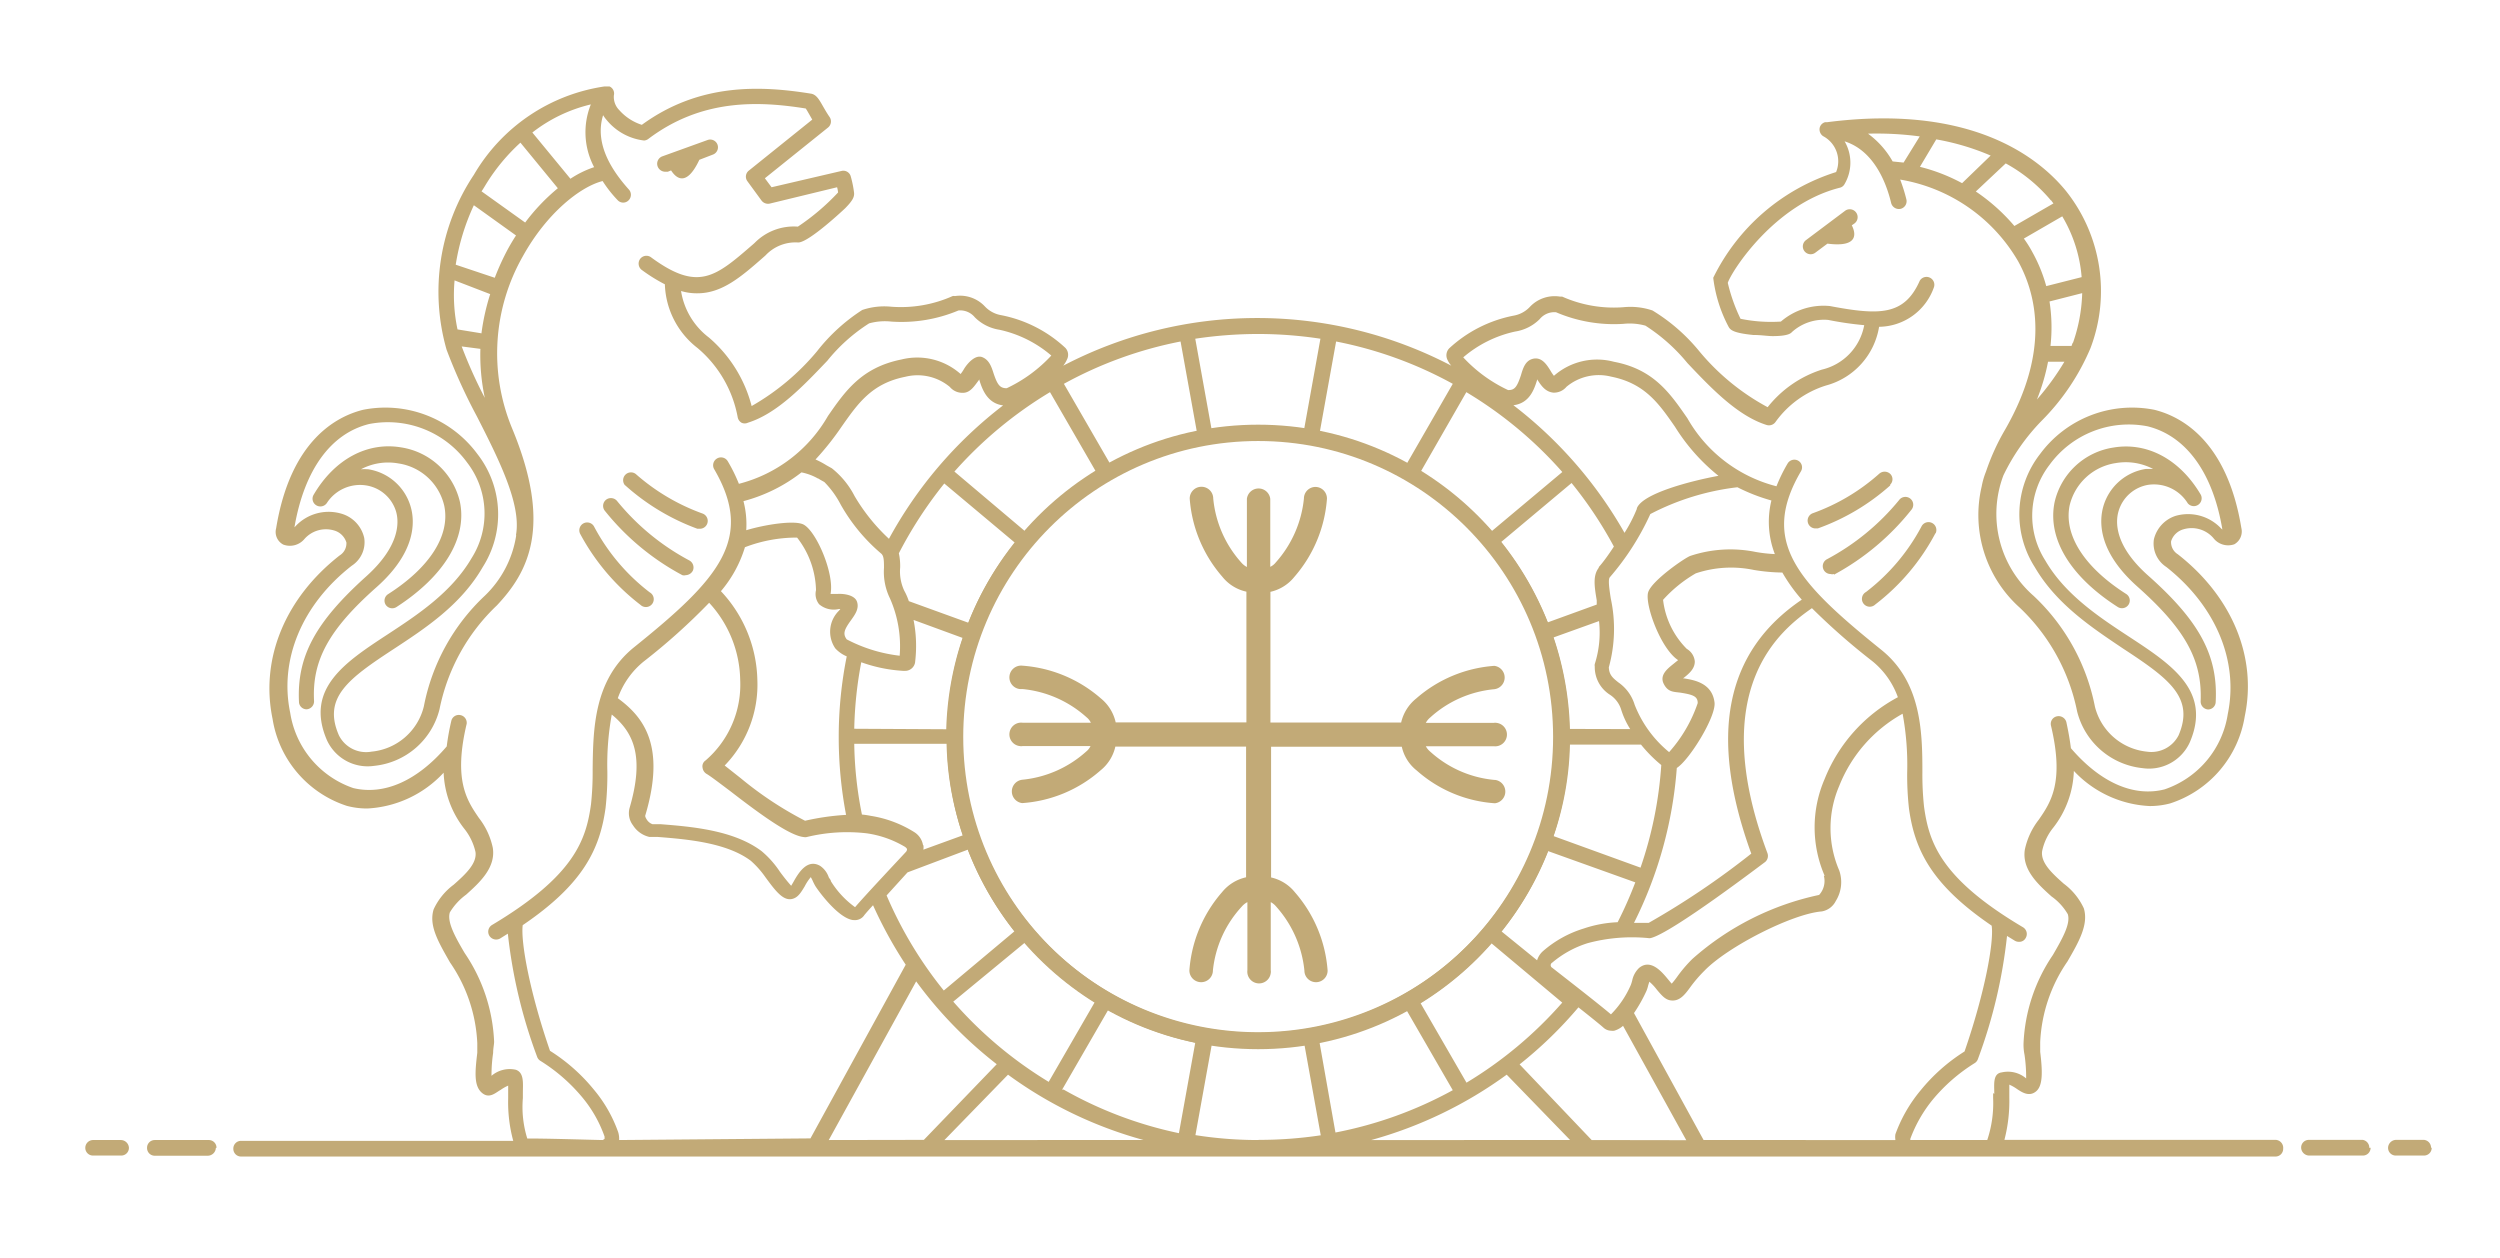 <svg id="Capa_1" data-name="Capa 1" xmlns="http://www.w3.org/2000/svg" viewBox="0 0 153 77"><defs><style>.cls-1{fill:none;stroke:#c2aa77;stroke-miterlimit:10;}.cls-2{fill:#c2aa77;}</style></defs><ellipse class="cls-1" cx="77" cy="45.1" rx="18.55" ry="18.61"/><path class="cls-2" d="M91.45,47.73A6.75,6.75,0,0,1,87.53,46a1.09,1.09,0,0,1-.27-.33h4.16a.72.72,0,0,0,.17-1.43.49.49,0,0,0-.17,0H87.26a1.09,1.09,0,0,1,.27-.33,6.75,6.75,0,0,1,3.92-1.73.72.72,0,0,0,0-1.43h0a8.14,8.14,0,0,0-4.78,2,2.64,2.64,0,0,0-.92,1.47h-8v-8a2.6,2.6,0,0,0,1.46-.91,8.19,8.19,0,0,0,2-4.79.71.71,0,0,0-.7-.72h0a.71.71,0,0,0-.71.71,6.9,6.9,0,0,1-1.73,3.92.93.93,0,0,1-.33.26V30.53a.72.72,0,0,0-1.43,0V34.7a1.13,1.13,0,0,1-.34-.27,6.83,6.83,0,0,1-1.72-3.92.72.72,0,1,0-1.44,0,8.19,8.19,0,0,0,2,4.79,2.57,2.57,0,0,0,1.47.91v8h-8a2.62,2.62,0,0,0-.91-1.47,8.19,8.19,0,0,0-4.79-2,.72.72,0,1,0-.17,1.43h.17a6.84,6.84,0,0,1,3.92,1.73.93.93,0,0,1,.26.33H62.58a.72.72,0,0,0-.17,1.43.49.49,0,0,0,.17,0h4.16a.93.93,0,0,1-.26.33,6.84,6.84,0,0,1-3.92,1.73.72.72,0,0,0,0,1.43h0a8.1,8.1,0,0,0,4.79-2,2.6,2.6,0,0,0,.91-1.46h8v8a2.62,2.62,0,0,0-1.47.91,8.19,8.19,0,0,0-2,4.79.72.72,0,0,0,1.44,0A6.77,6.77,0,0,1,76,55.48a1.13,1.13,0,0,1,.34-.27v4.17a.72.72,0,1,0,1.43.17.49.49,0,0,0,0-.17V55.21a1.09,1.09,0,0,1,.33.27,6.9,6.9,0,0,1,1.73,3.92.71.71,0,0,0,.71.71h0a.71.71,0,0,0,.71-.71h0a8.19,8.19,0,0,0-2-4.79,2.6,2.6,0,0,0-1.46-.91v-8h8a2.56,2.56,0,0,0,.92,1.46,8,8,0,0,0,4.78,2h0a.72.72,0,0,0,0-1.43Z"/><path class="cls-2" d="M7.89,70.24a.47.47,0,0,1-.48.48H5.69a.47.47,0,0,1-.47-.47h0a.48.48,0,0,1,.47-.48H7.41A.5.5,0,0,1,7.89,70.24ZM37,31.24a.48.48,0,0,1,.11-.67h0a.49.49,0,0,1,.67.11,14.44,14.44,0,0,0,4.39,3.61.49.49,0,0,1,.23.64.51.51,0,0,1-.43.27.38.38,0,0,1-.21,0A15.28,15.28,0,0,1,37,31.24Zm108.08,39a.47.47,0,0,1-.48.48h-3.29a.5.5,0,0,1-.48-.48.47.47,0,0,1,.48-.48h3.29a.48.48,0,0,1,.4.49Zm3.74,0a.47.47,0,0,1-.46.48h-1.73a.47.47,0,0,1-.48-.48.5.5,0,0,1,.48-.48h1.72a.48.48,0,0,1,.43.48ZM35.5,32.66a.48.48,0,0,1,.87-.41,12.33,12.33,0,0,0,3.39,4,.48.48,0,1,1-.56.77A13.52,13.52,0,0,1,35.5,32.66Zm4.75-22.47a.48.48,0,0,1,.28-.62h0l2.77-1a.47.47,0,1,1,.33.89l-.83.32c-.85,1.81-1.5,1-1.73.65l-.2.08H40.7A.5.5,0,0,1,40.25,10.19Zm-2,19.51a.48.48,0,0,1,.66-.69A12.65,12.65,0,0,0,43,31.43a.48.48,0,0,1-.16.93h-.16a13.66,13.66,0,0,1-4.42-2.66Zm101,40.06H122.67a9.46,9.46,0,0,0,.3-2.59v-.79a2.59,2.59,0,0,1,.46.26c.3.2.75.51,1.18.15s.39-1.25.25-2.42c0-.24,0-.47,0-.59a9.43,9.43,0,0,1,1.67-4.94c.7-1.21,1.3-2.26,1-3.25a3.93,3.93,0,0,0-1.23-1.51c-.71-.63-1.43-1.29-1.32-2a3.38,3.38,0,0,1,.69-1.44,5.94,5.94,0,0,0,1.25-3.46,6.79,6.79,0,0,0,4.64,2.15,4.82,4.82,0,0,0,1.25-.16,6.72,6.72,0,0,0,4.57-5.34c.76-3.6-.77-7.31-4.1-9.91a.87.87,0,0,1-.41-.79,1.1,1.1,0,0,1,.77-.74,1.76,1.76,0,0,1,1.82.54,1.14,1.14,0,0,0,1.28.38.9.9,0,0,0,.43-1c-.88-5.37-3.71-6.83-5.32-7.23a7,7,0,0,0-7,2.71,6,6,0,0,0-.32,6.92c1.33,2.28,3.51,3.71,5.43,5,2.81,1.84,4.35,3,3.37,5.29a1.87,1.87,0,0,1-1.95,1,3.66,3.66,0,0,1-3.17-2.75,12.62,12.62,0,0,0-3.75-6.78,6.66,6.66,0,0,1-1.85-7.38,12.64,12.64,0,0,1,2.33-3.33,14,14,0,0,0,3-4.46,9.83,9.83,0,0,0-1.5-9.61c-1.68-2.06-5.81-5.35-14.63-4.21h-.12a.47.47,0,0,0-.32.32.5.5,0,0,0,.2.53,1.74,1.74,0,0,1,.8,2.2A12.59,12.59,0,0,0,104.85,17a8.54,8.54,0,0,0,.94,3c.11.2.31.38,1.5.5.49,0,.89.07,1.19.07,1,0,1.13-.19,1.2-.26a2.92,2.92,0,0,1,2.21-.73,20.45,20.45,0,0,0,2.2.32,3.43,3.43,0,0,1-2.59,2.72,6.91,6.91,0,0,0-3.32,2.3A14.09,14.09,0,0,1,104,21.5a11.24,11.24,0,0,0-2.87-2.5,4.22,4.22,0,0,0-1.76-.2,7.75,7.75,0,0,1-3.77-.65h-.14a2.08,2.08,0,0,0-1.84.64,1.78,1.78,0,0,1-1,.53,8.07,8.07,0,0,0-3.93,2,.62.62,0,0,0-.1.71,1.41,1.41,0,0,0,.23.35,25.63,25.63,0,0,0-23.75,0A1.69,1.69,0,0,0,65.3,22a.62.62,0,0,0-.1-.71,8,8,0,0,0-3.92-2,1.78,1.78,0,0,1-1-.53,2.08,2.08,0,0,0-1.84-.64.33.33,0,0,0-.14,0,7.75,7.75,0,0,1-3.77.65,4.22,4.22,0,0,0-1.76.2A11.23,11.23,0,0,0,50,21.5a14.64,14.64,0,0,1-4,3.35,8.23,8.23,0,0,0-2.61-4.19,4.44,4.44,0,0,1-1.71-2.85,3.36,3.36,0,0,0,1,.14c1.51,0,2.67-1,4.08-2.24l.09-.08a2.51,2.51,0,0,1,2-.79c.66,0,2.86-2.08,2.88-2.1.43-.44.56-.67.54-.93a6.48,6.48,0,0,0-.2-1,.47.47,0,0,0-.56-.35h0l-4.29,1-.41-.55,3.86-3.1a.48.48,0,0,0,.1-.65c-.16-.23-.29-.46-.4-.65-.24-.42-.41-.73-.75-.78-3-.48-6.78-.69-10.34,1.91a3.1,3.1,0,0,1-1.38-.9,1.14,1.14,0,0,1-.33-.91.47.47,0,0,0-.27-.54H37a11.13,11.13,0,0,0-8,5.41,12.9,12.9,0,0,0-1.67,10.7,34.2,34.2,0,0,0,1.86,4.09c1.33,2.61,2.69,5.31,2.4,7.18a.21.21,0,0,0,0,.11,6.48,6.48,0,0,1-1.91,3.67,12.54,12.54,0,0,0-3.74,6.78A3.65,3.65,0,0,1,22.74,46a1.86,1.86,0,0,1-2-1c-1-2.3.56-3.45,3.37-5.29,1.92-1.26,4.1-2.69,5.43-5a6,6,0,0,0-.32-6.92,7,7,0,0,0-7-2.71c-1.61.4-4.44,1.86-5.32,7.25a.87.87,0,0,0,.44,1A1.16,1.16,0,0,0,18.62,33a1.75,1.75,0,0,1,1.81-.54,1.1,1.1,0,0,1,.77.74.87.87,0,0,1-.41.79c-3.34,2.61-4.87,6.33-4.11,10a6.7,6.7,0,0,0,4.55,5.33,4.82,4.82,0,0,0,1.25.16,6.84,6.84,0,0,0,4.67-2.19A5.94,5.94,0,0,0,28.4,50.7a3.52,3.52,0,0,1,.7,1.44c.1.71-.62,1.37-1.33,2a3.93,3.93,0,0,0-1.23,1.51c-.31,1,.29,2,1,3.25a9.43,9.43,0,0,1,1.67,4.94v.59c-.14,1.17-.21,2,.26,2.43s.87,0,1.17-.16a2.59,2.59,0,0,1,.46-.26v.79a9.05,9.05,0,0,0,.31,2.59H14.76a.47.47,0,0,0-.48.48h0a.47.47,0,0,0,.46.48H139.25a.47.47,0,0,0,.48-.48.49.49,0,0,0-.44-.54ZM124.66,24.45a12.48,12.48,0,0,0,.68-2.31h1A15.84,15.84,0,0,1,124.66,24.45Zm2.2-3.49a1.8,1.8,0,0,0-.08.21h-1.29a10.32,10.32,0,0,0-.06-2.72l2-.51a10,10,0,0,1-.57,3.06Zm.54-4-2.17.55a9.37,9.37,0,0,0-.86-2.1,6.87,6.87,0,0,0-.51-.81l2.35-1.36A8.61,8.61,0,0,1,127.4,17Zm-1.88-4.71.15.2-2.39,1.38a11.55,11.55,0,0,0-2.36-2.11L122.75,10a9.65,9.65,0,0,1,2.77,2.27ZM121.85,9.5l-1.77,1.71a11,11,0,0,0-2.58-1l1-1.68a15,15,0,0,1,3.35,1ZM117.5,8.33l-1,1.62-.67-.07a5.35,5.35,0,0,0-1.51-1.7,19.88,19.88,0,0,1,3.18.17ZM88.91,23.49,86.1,28.37a19.45,19.45,0,0,0-5.33-1.93l1-5.54A24.56,24.56,0,0,1,88.91,23.49Zm19.71,10.42a9.1,9.1,0,0,1-1.17-.13,7.77,7.77,0,0,0-4,.24c-.34.12-2.35,1.51-2.58,2.22s.75,3.45,1.83,4.16h0l-.31.25c-.33.27-.84.66-.57,1.2s.64.48,1.08.55c.74.12,1,.23,1,.63a8.71,8.71,0,0,1-1.75,3,7.07,7.07,0,0,1-2.11-2.9,2.56,2.56,0,0,0-1-1.37c-.35-.28-.56-.46-.58-.92a8.82,8.82,0,0,0,.12-4.21c-.08-.52-.18-1.16-.06-1.3A16.05,16.05,0,0,0,101,31.46a15.37,15.37,0,0,1,5.33-1.64h0a11.2,11.2,0,0,0,2.08.81A5.49,5.49,0,0,0,108.62,33.91Zm3,19.69a1.26,1.26,0,0,1-.29,1.17,17,17,0,0,0-7.76,3.92,8.4,8.4,0,0,0-.95,1.12c-.1.14-.23.3-.31.39-.07-.07-.16-.19-.23-.27-.37-.45-1.06-1.28-1.77-.69a1.47,1.47,0,0,0-.42.77,2.58,2.58,0,0,1-.08.26,5.84,5.84,0,0,1-1.22,1.81c-.73-.63-3.34-2.65-3.59-2.85a.18.18,0,0,1,0-.32,6.23,6.23,0,0,1,2.17-1.19,10.43,10.43,0,0,1,3.69-.31.43.43,0,0,0,.16,0c1.28-.29,6.93-4.61,7-4.65a.49.49,0,0,0,.15-.54c-3.79-10.13.86-13.7,2.72-15a40.3,40.3,0,0,0,3.68,3.23,5,5,0,0,1,1.58,2.22,9.77,9.77,0,0,0-4.48,5,7.45,7.45,0,0,0,0,5.93ZM37.81,42.73a5.05,5.05,0,0,1,1.59-2.25,37.82,37.82,0,0,0,4-3.59,7.13,7.13,0,0,1,1.9,4.72,6.12,6.12,0,0,1-2.12,4.93A.43.43,0,0,0,43,47a.5.5,0,0,0,.24.36c.23.13.83.59,1.47,1.07,2,1.55,3.69,2.74,4.5,2.8a.38.38,0,0,0,.15,0A10.41,10.41,0,0,1,53.05,51a6.31,6.31,0,0,1,2.34.83s.11.08.12.14a.25.25,0,0,1-.08.18c-.21.23-2.47,2.63-3.1,3.37a5.61,5.61,0,0,1-1.48-1.59c0-.08-.09-.16-.13-.24a1.37,1.37,0,0,0-.53-.7c-.8-.46-1.34.46-1.64,1l-.13.22c-.24-.27-.47-.56-.69-.86a5.85,5.85,0,0,0-1.12-1.26c-1.71-1.29-4.3-1.5-6.19-1.65h-.49a.69.69,0,0,1-.37-.32c-.07-.11-.08-.19-.07-.21C40.77,45.63,39.38,43.88,37.81,42.73Zm18.68,9a1.17,1.17,0,0,0-.53-.8,7.09,7.09,0,0,0-2.67-1,5,5,0,0,0-.54-.08,23.42,23.42,0,0,1-.47-4.33h5.65a18.38,18.38,0,0,0,1,5.6L56.51,52a.88.88,0,0,0,0-.28ZM52.28,44.6a24.12,24.12,0,0,1,.43-4.07,9.07,9.07,0,0,0,2.47.52,1.61,1.61,0,0,0,.31,0,.62.62,0,0,0,.51-.49,8.23,8.23,0,0,0-.09-2.62l3,1.1a19,19,0,0,0-1,5.59Zm3.34-7.81a3.65,3.65,0,0,0-.28-.64,2.77,2.77,0,0,1-.25-1.42,3.66,3.66,0,0,0-.08-.87,25.42,25.42,0,0,1,2.78-4.27l4.33,3.63a18.46,18.46,0,0,0-2.86,4.89Zm2.79-7.93A25,25,0,0,1,64.26,24l2.82,4.88a19.18,19.18,0,0,0-4.35,3.63Zm-4,4.12a11.56,11.56,0,0,1-2.11-2.62,5.2,5.2,0,0,0-1.39-1.7l-.34-.19a5.19,5.19,0,0,0-.66-.35,17,17,0,0,0,1.59-2c1-1.42,1.84-2.65,3.9-3.06a3.09,3.09,0,0,1,2.73.62,1,1,0,0,0,.81.36c.47,0,.73-.48,1-.82v.05c.16.51.46,1.42,1.45,1.54a25.89,25.89,0,0,0-7,8.19Zm-4.32-3.69c.1.07.22.13.36.21a5.66,5.66,0,0,1,1,1.38,11,11,0,0,0,2.48,3c.16.14.17.41.17.87a3.69,3.69,0,0,0,.37,1.88,7.25,7.25,0,0,1,.59,3.5,9.26,9.26,0,0,1-3.24-1c-.25-.34-.16-.59.26-1.17.25-.35.51-.71.37-1.13s-.81-.51-1.22-.48h-.4c.24-1.23-.85-3.8-1.64-4.24-.54-.3-2.4,0-3.52.34a5.61,5.61,0,0,0-.17-1.78,9.85,9.85,0,0,0,3.55-1.76,3.36,3.36,0,0,1,1,.37Zm-1.3,3.62a5.42,5.42,0,0,1,1.15,3.21,1,1,0,0,0,.19.86,1.38,1.38,0,0,0,1.22.29h.08l-.08.1a1.8,1.8,0,0,0-.23,2.31,2,2,0,0,0,.7.49,25,25,0,0,0-.49,4.95,25.3,25.3,0,0,0,.45,4.75,15.18,15.18,0,0,0-2.51.36,21.81,21.81,0,0,1-3.92-2.59l-1-.79a7.11,7.11,0,0,0,2-5.25,8.18,8.18,0,0,0-2.23-5.42,7.53,7.53,0,0,0,1.47-2.69,8.83,8.83,0,0,1,3.18-.59Zm6.75,20.48L59.23,52a19.21,19.21,0,0,0,2.85,5l-4.32,3.62a24.61,24.61,0,0,1-3.5-5.82Zm7.18,4.3A19.13,19.13,0,0,0,67,61.33l-2.82,4.88a24.79,24.79,0,0,1-5.84-4.91ZM58.87,45.1A18.13,18.13,0,1,1,77.06,63.17H77A18.12,18.12,0,0,1,58.87,45.1Zm36.21,6.07a18.38,18.38,0,0,0,1-5.6h4.35a8.62,8.62,0,0,0,1.24,1.25,24.08,24.08,0,0,1-1.27,6.28Zm5,2.83A24.34,24.34,0,0,1,99,56.44a7.43,7.43,0,0,0-2.09.39,6.82,6.82,0,0,0-2.48,1.38,1.23,1.23,0,0,0-.36.56L91.89,57a18.73,18.73,0,0,0,2.86-4.91Zm-4-9.39a19.07,19.07,0,0,0-1-5.6l2.78-1a6.33,6.33,0,0,1-.26,2.63.38.38,0,0,0,0,.15,2,2,0,0,0,.93,1.73,1.68,1.68,0,0,1,.68.89,4.93,4.93,0,0,0,.56,1.21Zm1.77-9.87c-.38.48-.27,1.17-.13,2V37l-3,1.09a19.47,19.47,0,0,0-2.86-4.91l4.32-3.62a24.82,24.82,0,0,1,2.59,3.89c-.34.52-.69,1-.93,1.26Zm-6.56,23,4.32,3.62a24.81,24.81,0,0,1-5.86,4.9l-2.82-4.88a19.14,19.14,0,0,0,4.35-3.67Zm15.89-5.5a49.36,49.36,0,0,1-6.28,4.24H100A25.31,25.31,0,0,0,102.62,47c.78-.5,2.4-3.13,2.31-4-.14-1.2-1.25-1.38-1.85-1.48H103c.33-.26.74-.58.72-1.06a1,1,0,0,0-.49-.75,5.07,5.07,0,0,1-1.45-3,8.22,8.22,0,0,1,2-1.62,6.8,6.8,0,0,1,3.55-.21,11.39,11.39,0,0,0,1.75.16,10.25,10.25,0,0,0,1.19,1.66c-4.7,3.18-5.71,8.31-3.1,15.52Zm-7-21.11a9,9,0,0,1-.76,1.48,26,26,0,0,0-6.8-7.81c1-.12,1.28-1,1.45-1.54v-.05c.22.34.48.77,1,.82a1,1,0,0,0,.8-.36,3.09,3.09,0,0,1,2.73-.62c2.06.41,2.92,1.64,3.91,3.07a11.9,11.9,0,0,0,2.66,3c-1.73.32-4.68,1.09-5,2Zm-4.57-2.24-4.32,3.62a19.18,19.18,0,0,0-4.35-3.63L89.74,24a24.83,24.83,0,0,1,5.85,4.86ZM77,20.44a25.52,25.52,0,0,1,3.81.29l-1,5.55a19.17,19.17,0,0,0-5.66,0l-1-5.55A26.06,26.06,0,0,1,77,20.44Zm-4.75.46,1,5.54a18.76,18.76,0,0,0-5.32,1.93l-2.82-4.88A24.56,24.56,0,0,1,72.25,20.9ZM36.16,6.39a4.57,4.57,0,0,0,.2,3.84,6.1,6.1,0,0,0-1.45.71L32.58,8.11A9.29,9.29,0,0,1,36.16,6.39ZM29.79,11.2a11.87,11.87,0,0,1,2.06-2.47l2.29,2.79a12.05,12.05,0,0,0-2,2.1l-2.67-1.91C29.59,11.54,29.69,11.36,29.79,11.2Zm-1.55,10,1.16.15a12.6,12.6,0,0,0,.27,3,28.48,28.48,0,0,1-1.43-3.19Zm1.23-.8L28,20.16a10.09,10.09,0,0,1-.18-3L30,18a13.65,13.65,0,0,0-.53,2.36Zm-1.58-4.2A13.58,13.58,0,0,1,29,12.56l2.58,1.85c-.17.26-.33.53-.48.8A15.18,15.18,0,0,0,30.28,17Zm9,53.57c-.32,0-3.76-.11-4.62-.09A6.49,6.49,0,0,1,32,67.2v-.31c0-.58.09-1.24-.43-1.42a1.71,1.71,0,0,0-1.49.37h0a9.32,9.32,0,0,1,.1-1.4c0-.28.06-.52.06-.69a10.4,10.4,0,0,0-1.8-5.42c-.59-1-1.09-1.91-.91-2.49a3.72,3.72,0,0,1,1-1.09c.81-.73,1.82-1.64,1.63-2.86a4.45,4.45,0,0,0-.85-1.83c-.74-1.08-1.57-2.31-.75-5.76a.48.48,0,0,0-.41-.54.47.47,0,0,0-.52.32,14.5,14.5,0,0,0-.29,1.6h0c-1.81,2.12-3.84,3-5.72,2.55a5.81,5.81,0,0,1-3.86-4.61c-.68-3.26.73-6.63,3.77-9a1.71,1.71,0,0,0,.76-1.7,2,2,0,0,0-1.42-1.49,2.77,2.77,0,0,0-2.78.77l-.07.07c.6-3.5,2.22-5.74,4.57-6.32a6,6,0,0,1,6,2.36,5.1,5.1,0,0,1,.27,5.85c-1.22,2.09-3.3,3.46-5.13,4.66-2.61,1.71-5.07,3.32-3.73,6.46a2.74,2.74,0,0,0,2.9,1.59,4.6,4.6,0,0,0,4-3.47,12,12,0,0,1,3.51-6.35c1.88-2,3.45-4.79.92-10.86A12,12,0,0,1,32,15.68c1.45-2.62,3.5-4.25,4.88-4.6a7.55,7.55,0,0,0,.93,1.18.46.46,0,0,0,.66,0h0a.48.48,0,0,0,0-.68h0c-.89-1-2.13-2.69-1.56-4.53a2.26,2.26,0,0,0,.23.31A3.49,3.49,0,0,0,39.42,8.6a.49.49,0,0,0,.26-.1c3.25-2.45,6.69-2.33,9.63-1.86.06.08.13.21.2.33l.2.35-3.88,3.12a.47.47,0,0,0-.09.65l.87,1.19a.5.5,0,0,0,.5.18l4.12-1a1.8,1.8,0,0,1,.06.32,14,14,0,0,1-2.46,2.09,3.36,3.36,0,0,0-2.65,1l-.09.08c-2.31,2-3.36,2.93-6.27.78a.48.48,0,0,0-.66.14.49.49,0,0,0,.09.63,10.21,10.21,0,0,0,1.44.9,5.13,5.13,0,0,0,2,3.9,7.25,7.25,0,0,1,2.46,4.25.5.5,0,0,0,.23.32.45.45,0,0,0,.39,0c1.8-.56,3.42-2.28,4.86-3.79a10.55,10.55,0,0,1,2.56-2.29,3.62,3.62,0,0,1,1.35-.11A9,9,0,0,0,58.66,19a1.16,1.16,0,0,1,1,.42,2.7,2.7,0,0,0,1.5.76,7.23,7.23,0,0,1,3.18,1.58,8.84,8.84,0,0,1-2.73,2c-.42,0-.57-.22-.8-.9-.13-.41-.27-.83-.69-1s-.89.35-1.11.7a2.7,2.7,0,0,1-.22.33h0A4,4,0,0,0,55.17,22c-2.44.49-3.44,1.93-4.5,3.46a8.81,8.81,0,0,1-5.45,4.15,9.82,9.82,0,0,0-.68-1.38.48.48,0,0,0-.66-.17h0a.48.48,0,0,0-.18.64h0c2.5,4.27.31,6.73-4.93,10.94-2.44,2-2.47,5-2.5,7.47a18.63,18.63,0,0,1-.1,2.11c-.3,2.17-1,4.37-6.06,7.39a.48.48,0,0,0-.16.66h0a.49.49,0,0,0,.41.23.5.5,0,0,0,.24-.06l.48-.3a31.07,31.07,0,0,0,1.79,7.53.48.48,0,0,0,.18.24,10.62,10.62,0,0,1,2.58,2.24A7.76,7.76,0,0,1,37,69.56v.14Zm1,0a1.35,1.35,0,0,0-.06-.49,8.42,8.42,0,0,0-1.49-2.6,11,11,0,0,0-2.68-2.37c-1.23-3.56-1.8-6.65-1.67-7.69,3.7-2.51,4.72-4.65,5.07-7.17a18.5,18.5,0,0,0,.11-2.23,17,17,0,0,1,.27-3.49c1.37,1.12,2,2.61,1.09,5.72a1.22,1.22,0,0,0,.21,1.06,1.61,1.61,0,0,0,1,.71h.5c1.78.14,4.22.34,5.71,1.46h0a5.64,5.64,0,0,1,.89,1c.64.87,1.14,1.55,1.75,1.3.28-.11.45-.39.66-.74a3,3,0,0,1,.37-.56,2.12,2.12,0,0,1,.11.21,3.18,3.18,0,0,0,.16.32c.16.27,1.41,2,2.33,2.1h.06A.68.68,0,0,0,52.9,56c.09-.11.28-.33.53-.6a26.24,26.24,0,0,0,2,3.64L49.6,69.67Zm12.83,0,5.35-9.71A25.47,25.47,0,0,0,61,65.13l-4.46,4.63Zm7.08,0,3.89-4a25.42,25.42,0,0,0,8.3,4ZM65,66.69l2.82-4.88a18.76,18.76,0,0,0,5.33,2l-1,5.54a24.44,24.44,0,0,1-7.06-2.67Zm12,3.08a24.65,24.65,0,0,1-3.84-.3l1-5.54a19.56,19.56,0,0,0,2.86.21,18.88,18.88,0,0,0,2.81-.21l1,5.55a25.25,25.25,0,0,1-3.79.28Zm3.75-6a18.77,18.77,0,0,0,5.34-1.93l2.82,4.88a24.51,24.51,0,0,1-7.18,2.59Zm3.17,6a25.67,25.67,0,0,0,8.29-4l3.88,4Zm13.49,0L93,65.14a25.27,25.27,0,0,0,3.6-3.49c.71.56,1.33,1.06,1.53,1.24a.71.71,0,0,0,.48.19.54.54,0,0,0,.18,0,1.37,1.37,0,0,0,.54-.3l3.87,7Zm18.57,0H104.26L100,62a9,9,0,0,0,.76-1.35,2,2,0,0,0,.11-.35l.07-.22a3,3,0,0,1,.46.49c.27.32.48.57.77.64.59.13.93-.32,1.28-.8a8.24,8.24,0,0,1,.86-1c1.43-1.48,5.39-3.49,7.18-3.63a1.18,1.18,0,0,0,.86-.64,2.17,2.17,0,0,0,.21-1.87,6.54,6.54,0,0,1,0-5.17,8.73,8.73,0,0,1,3.88-4.42,17.19,17.19,0,0,1,.28,3.58,18.5,18.5,0,0,0,.11,2.23c.35,2.52,1.37,4.65,5.06,7.16.15,1-.42,4.11-1.66,7.7a11,11,0,0,0-2.68,2.37A8.94,8.94,0,0,0,116,69.41a1,1,0,0,0,0,.35Zm6-2.87v.31a7.15,7.15,0,0,1-.36,2.56h-4.71V69.7a8.38,8.38,0,0,1,1.38-2.41,10.62,10.62,0,0,1,2.58-2.24.48.48,0,0,0,.18-.24,31,31,0,0,0,1.78-7.53l.49.3a.5.5,0,0,0,.24.06.44.44,0,0,0,.41-.23.48.48,0,0,0-.16-.66h0c-5.07-3-5.76-5.22-6.06-7.39a18.63,18.63,0,0,1-.1-2.11c0-2.45-.06-5.5-2.5-7.47-5.24-4.21-7.43-6.67-4.93-10.94a.47.47,0,0,0-.16-.64h0a.48.48,0,0,0-.66.17h0a9.94,9.94,0,0,0-.68,1.39,8.76,8.76,0,0,1-5.45-4.16c-1.06-1.53-2.06-3-4.5-3.46A4,4,0,0,0,95.1,23h0a2.7,2.7,0,0,1-.22-.33c-.22-.35-.54-.87-1.11-.7-.42.13-.56.55-.69,1-.23.68-.37.92-.79.9a8.84,8.84,0,0,1-2.74-2,7.23,7.23,0,0,1,3.18-1.58,2.7,2.7,0,0,0,1.5-.76,1.16,1.16,0,0,1,1-.42,9,9,0,0,0,4.12.71,3.62,3.62,0,0,1,1.35.11,11,11,0,0,1,2.57,2.29c1.43,1.51,3.06,3.23,4.85,3.79a.49.49,0,0,0,.53-.17,6,6,0,0,1,3.11-2.25A4.46,4.46,0,0,0,115,20a3.6,3.6,0,0,0,3.36-2.43.48.48,0,0,0-.87-.39c-.95,2.15-2.48,2.12-5.5,1.55a4,4,0,0,0-3,.95,9.29,9.29,0,0,1-2.47-.17,10.66,10.66,0,0,1-.78-2.2c.25-.74,2.86-4.81,6.85-5.82a.44.44,0,0,0,.3-.23,2.59,2.59,0,0,0,0-2.61c1.79.57,2.55,2.52,2.85,3.78a.49.49,0,0,0,.58.35.48.48,0,0,0,.35-.58,10,10,0,0,0-.38-1.21,10.32,10.32,0,0,1,7.22,5c1.14,2.07,1.94,5.53-.79,10.29a13.75,13.75,0,0,0-1.18,2.59,4.64,4.64,0,0,0-.26.9,7.61,7.61,0,0,0,2.33,7.42,12,12,0,0,1,3.51,6.35,4.62,4.62,0,0,0,4,3.47,2.74,2.74,0,0,0,2.9-1.59c1.34-3.14-1.12-4.75-3.73-6.46-1.83-1.2-3.91-2.57-5.12-4.66a5.1,5.1,0,0,1,.26-5.85,6,6,0,0,1,6-2.36c2.35.58,4,2.83,4.58,6.32l-.08-.07a2.77,2.77,0,0,0-2.78-.77A2,2,0,0,0,131.82,33a1.71,1.71,0,0,0,.76,1.7c3,2.37,4.44,5.72,3.76,9a5.79,5.79,0,0,1-3.87,4.61c-1.88.48-3.92-.41-5.73-2.52-.06-.48-.15-1-.28-1.6a.49.49,0,0,0-.58-.35.47.47,0,0,0-.36.57c.82,3.45,0,4.68-.75,5.76a4.45,4.45,0,0,0-.85,1.83c-.19,1.22.82,2.13,1.63,2.86a3.47,3.47,0,0,1,1,1.09c.18.58-.32,1.47-.91,2.49a10.4,10.4,0,0,0-1.8,5.42,3.14,3.14,0,0,0,.06.69A9.32,9.32,0,0,1,124,66h0a1.71,1.71,0,0,0-1.49-.37c-.56.07-.46.73-.46,1.31Zm-6.3-37.19a13.45,13.45,0,0,1-4.43,2.63h-.15a.48.48,0,0,1-.16-.93A12.39,12.39,0,0,0,115,29a.5.5,0,0,1,.68,0,.46.46,0,0,1,0,.66l0,0ZM13.21,70.25a.5.5,0,0,1-.48.48H9.44A.47.47,0,0,1,9,70.25H9a.47.47,0,0,1,.46-.48h3.31a.47.47,0,0,1,.48.48ZM113.59,13a.48.48,0,0,1-.09.67l-.17.12c.21.41.51,1.38-1.49,1.12l-.75.56a.47.47,0,0,1-.28.09.48.48,0,0,1-.29-.86l2.4-1.8A.48.48,0,0,1,113.59,13Zm4.86,19.63A13.3,13.3,0,0,1,114.76,37a.48.48,0,1,1-.56-.77,12.33,12.33,0,0,0,3.39-4,.48.48,0,1,1,.87.41v0ZM19.22,42.9a.49.49,0,0,1-.45.51h0A.47.47,0,0,1,18.3,43c-.15-2.82,1-4.93,4.14-7.75,2-1.81,2-3.25,1.8-3.94a2.28,2.28,0,0,0-1.82-1.6A2.42,2.42,0,0,0,20,30.79a.48.48,0,0,1-.65.13.47.47,0,0,1-.15-.65h0c1.27-2.16,3.27-3.24,5.35-2.89a4.38,4.38,0,0,1,3.6,3.35c.45,2.22-1,4.55-3.87,6.41a.48.48,0,0,1-.67-.12v0a.47.47,0,0,1,.13-.65h0c2.56-1.63,3.82-3.6,3.45-5.41a3.39,3.39,0,0,0-2.82-2.6,3.54,3.54,0,0,0-2.28.36,3.38,3.38,0,0,1,.45,0A3.22,3.22,0,0,1,25.13,31c.27.91.35,2.77-2.08,4.93C20.13,38.52,19.09,40.41,19.22,42.9Zm111.59-7c-2.43-2.16-2.35-4-2.08-4.93a3.22,3.22,0,0,1,2.59-2.27h.45a3.6,3.6,0,0,0-2.28-.36,3.42,3.42,0,0,0-2.83,2.6c-.36,1.81.9,3.78,3.46,5.41a.47.47,0,0,1,.15.65h0a.48.48,0,0,1-.66.15c-2.91-1.86-4.32-4.19-3.87-6.41a4.36,4.36,0,0,1,3.6-3.35c2.08-.35,4.08.73,5.35,2.89a.48.48,0,0,1-.8.52,2.43,2.43,0,0,0-2.41-1.13,2.28,2.28,0,0,0-1.82,1.6c-.21.69-.24,2.13,1.79,3.94,3.18,2.82,4.3,4.93,4.15,7.75a.47.47,0,0,1-.47.46h0a.49.49,0,0,1-.45-.51c.1-2.51-.94-4.4-3.86-7Zm-18.57-.77a.38.38,0,0,1-.21,0,.48.48,0,0,1-.21-.91,14.48,14.48,0,0,0,4.4-3.61.48.48,0,1,1,.78.56h0a15.34,15.34,0,0,1-4.76,4Z"/></svg>
